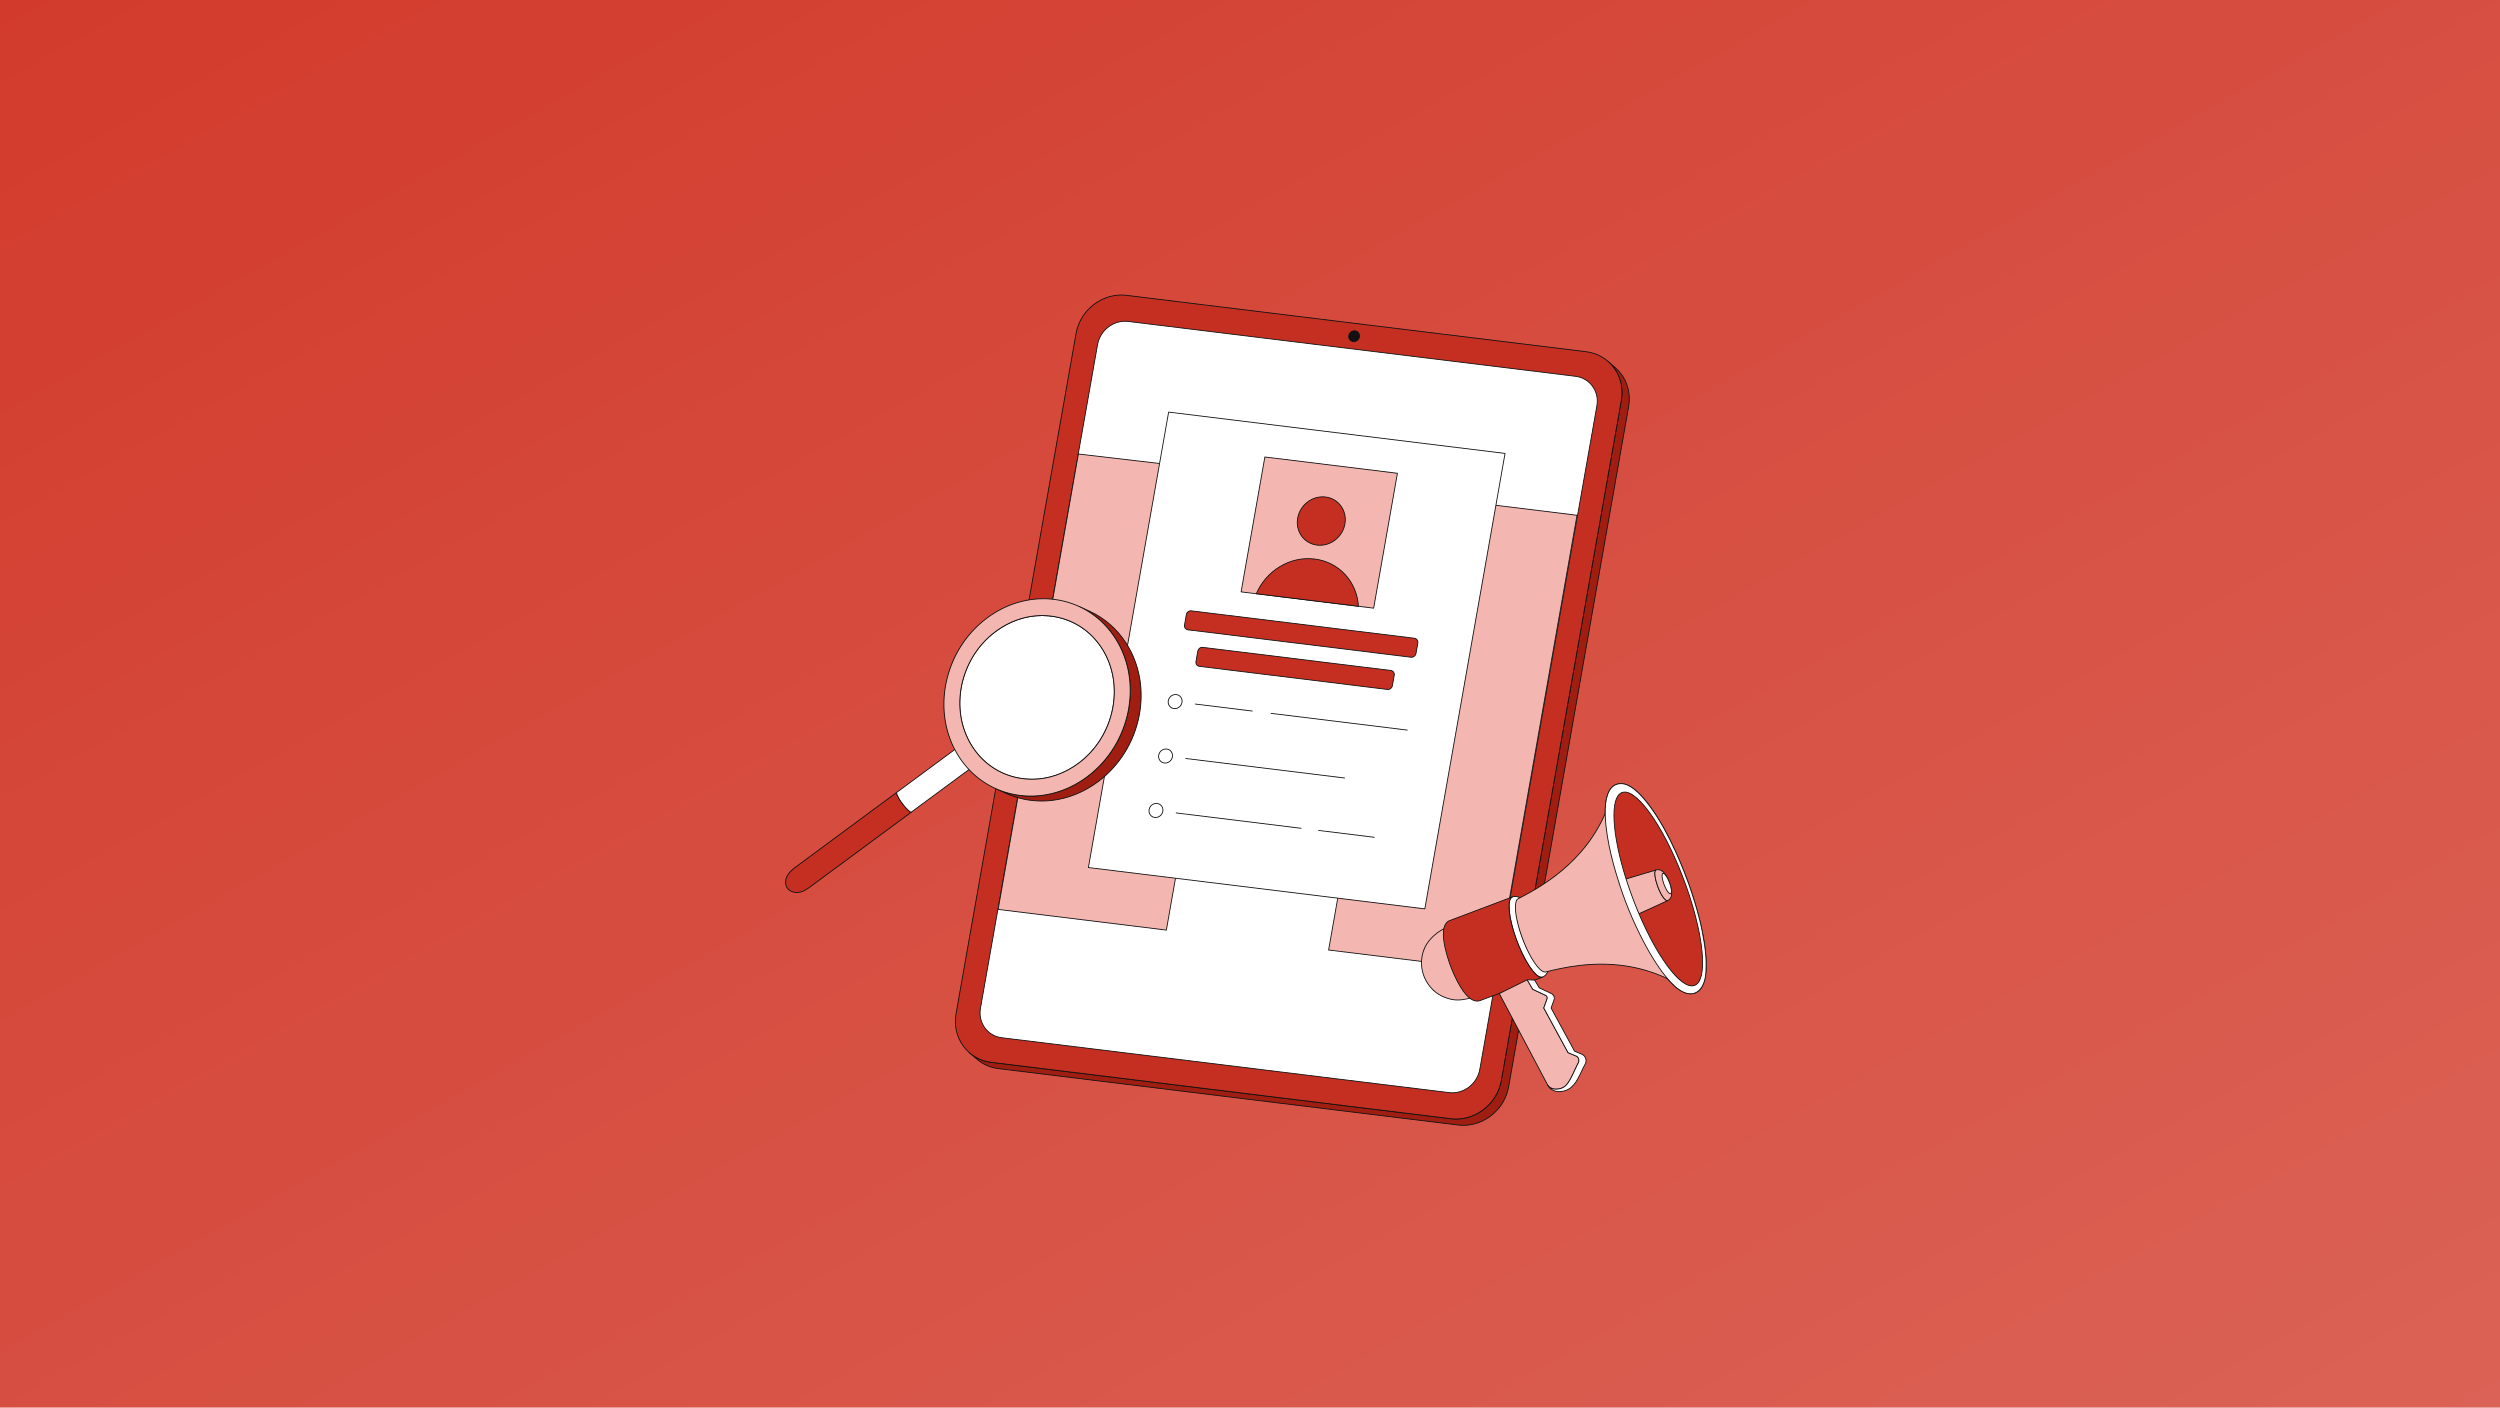 <svg width="1000" height="563" viewBox="0 0 1000 563" fill="none" xmlns="http://www.w3.org/2000/svg">
<rect width="1000" height="563" fill="#D23B2C"/>
<rect width="1000" height="563" fill="url(#paint0_linear_32_73)" fill-opacity="0.2"/>
<g clip-path="url(#clip0_32_73)">
<path d="M646.071 147.031L643.147 144.503C647.391 148.173 649.61 153.994 648.519 160.182L600.527 432.187C598.832 441.794 589.799 448.638 580.346 447.478L396.472 424.927C393.107 424.514 390.143 423.144 387.798 421.116L390.721 423.644C393.067 425.671 396.03 427.042 399.395 427.455L583.269 450.006C592.723 451.166 601.756 444.321 603.451 434.715L651.442 162.71C652.534 156.522 650.315 150.701 646.071 147.031Z" fill="#A01E11"/>
<path d="M585.354 450.306C584.655 450.306 583.953 450.264 583.248 450.178L399.374 427.627C396.088 427.224 393.057 425.892 390.608 423.774L387.685 421.247C387.65 421.216 387.629 421.174 387.626 421.128C387.623 421.083 387.638 421.038 387.668 421.004C387.698 420.969 387.74 420.948 387.786 420.944C387.831 420.941 387.876 420.956 387.911 420.985C390.307 423.057 393.275 424.361 396.493 424.756L580.367 447.307C589.713 448.451 598.681 441.657 600.357 432.157L648.348 160.152C649.395 154.218 647.409 148.417 643.034 144.634C643 144.604 642.979 144.562 642.976 144.516C642.973 144.471 642.988 144.426 643.018 144.391C643.048 144.357 643.09 144.336 643.136 144.332C643.181 144.329 643.226 144.343 643.261 144.373L646.184 146.901C650.652 150.763 652.681 156.685 651.613 162.74L603.621 434.745C602.04 443.706 594.086 450.306 585.354 450.306ZM390.423 423.156L390.835 423.513C393.231 425.585 396.199 426.889 399.416 427.284L583.29 449.835C592.638 450.981 601.604 444.185 603.28 434.685L651.272 162.68C652.319 156.746 650.332 150.945 645.958 147.162L645.574 146.83C648.397 150.53 649.551 155.327 648.689 160.212L600.698 432.217C599.116 441.179 591.162 447.778 582.43 447.779C581.726 447.779 581.023 447.736 580.325 447.65L396.451 425.099C394.302 424.835 392.262 424.174 390.423 423.156Z" fill="#111111"/>
<path d="M634.474 140.692C643.927 141.852 650.213 150.574 648.518 160.182L600.527 432.187C598.832 441.794 589.799 448.638 580.345 447.478L396.471 424.927C387.017 423.768 380.732 415.045 382.426 405.438L430.418 133.433C432.113 123.826 441.146 116.981 450.6 118.141L634.474 140.692Z" fill="#C42F21"/>
<path d="M582.43 447.778C581.732 447.778 581.029 447.736 580.324 447.65L396.45 425.099C391.91 424.542 387.934 422.242 385.254 418.624C382.478 414.876 381.413 410.183 382.256 405.408L430.247 133.403C431.955 123.724 441.094 116.799 450.621 117.969L634.495 140.521C639.035 141.077 643.011 143.377 645.691 146.995C648.467 150.743 649.531 155.437 648.689 160.212L600.697 432.217C599.116 441.178 591.162 447.778 582.43 447.778ZM448.514 118.186C439.945 118.186 432.141 124.665 430.588 133.463L382.597 405.468C381.771 410.148 382.813 414.748 385.532 418.418C388.155 421.96 392.047 424.21 396.492 424.755L580.366 447.307C581.057 447.391 581.747 447.433 582.431 447.433C591 447.433 598.804 440.954 600.356 432.156L648.348 160.152C649.174 155.471 648.132 150.871 645.413 147.201C642.79 143.659 638.898 141.409 634.452 140.864L450.578 118.313C449.893 118.229 449.204 118.186 448.514 118.186Z" fill="#111111"/>
<path d="M638.751 162.353C639.779 156.526 635.961 151.228 630.227 150.525L451.275 128.578C445.531 127.873 440.045 132.029 439.017 137.857L392.19 403.26C391.16 409.098 394.978 414.395 400.722 415.1L579.674 437.047C585.408 437.75 590.894 433.594 591.924 427.756L638.751 162.353Z" fill="white"/>
<path d="M580.937 437.297C580.511 437.297 580.083 437.272 579.653 437.219L400.701 415.271C397.924 414.931 395.491 413.524 393.852 411.311C392.155 409.02 391.505 406.15 392.02 403.23L438.846 137.827C439.889 131.918 445.474 127.691 451.296 128.406L630.248 150.353C633.021 150.694 635.45 152.099 637.089 154.311C638.785 156.602 639.436 159.468 638.922 162.383L592.095 427.786C591.128 433.263 586.27 437.297 580.937 437.297ZM450.006 128.673C444.834 128.673 440.124 132.581 439.187 137.887L392.361 403.29C391.862 406.116 392.491 408.891 394.13 411.105C395.712 413.242 398.061 414.599 400.743 414.928L579.695 436.875C585.332 437.565 590.742 433.463 591.754 427.726L638.581 162.323C639.078 159.503 638.45 156.73 636.81 154.517C635.229 152.381 632.883 151.025 630.206 150.696L451.254 128.749C450.84 128.699 450.424 128.673 450.006 128.673ZM542.026 132.328C540.853 132.184 539.729 133.035 539.521 134.217C539.311 135.409 540.092 136.494 541.265 136.637C542.428 136.78 543.551 135.929 543.762 134.737C543.97 133.556 543.189 132.47 542.026 132.328Z" fill="#111111"/>
<path d="M541.522 136.826C541.43 136.826 541.337 136.82 541.245 136.809C540.639 136.735 540.109 136.428 539.751 135.944C539.381 135.445 539.239 134.821 539.351 134.187C539.576 132.912 540.786 132 542.047 132.156C542.647 132.23 543.174 132.536 543.532 133.018C543.901 133.517 544.043 134.138 543.932 134.767C543.723 135.953 542.674 136.826 541.522 136.826ZM541.765 132.485C540.774 132.485 539.871 133.232 539.692 134.247C539.596 134.786 539.716 135.316 540.029 135.738C540.33 136.145 540.777 136.403 541.287 136.466C542.364 136.597 543.397 135.809 543.592 134.707C543.686 134.173 543.566 133.646 543.254 133.224C542.953 132.819 542.51 132.561 542.005 132.499C541.926 132.49 541.845 132.485 541.765 132.485Z" fill="#111111"/>
</g>
<g clip-path="url(#clip1_32_73)">
<path d="M630.81 206.106L598.362 202.121L563.607 197.407L531.442 380.007L598.721 388.272L630.81 206.106Z" fill="#F4B6B0"/>
<path d="M598.721 388.445C598.714 388.445 598.707 388.444 598.7 388.443L531.421 380.179C531.398 380.176 531.376 380.168 531.355 380.156C531.335 380.145 531.317 380.129 531.303 380.11C531.289 380.091 531.28 380.07 531.274 380.047C531.269 380.024 531.268 380 531.272 379.977L563.437 197.377C563.445 197.333 563.469 197.294 563.505 197.268C563.541 197.241 563.586 197.23 563.63 197.236L598.385 201.949L630.831 205.935C630.854 205.938 630.876 205.945 630.897 205.957C630.917 205.969 630.935 205.985 630.949 206.004C630.962 206.023 630.972 206.044 630.978 206.067C630.983 206.09 630.984 206.114 630.98 206.137L598.891 388.302C598.884 388.342 598.863 388.378 598.832 388.404C598.801 388.43 598.762 388.445 598.721 388.445ZM531.644 379.858L598.579 388.08L630.608 206.256L598.341 202.292L563.749 197.601L531.644 379.858Z" fill="#111111"/>
<path d="M431.346 181.604L399.258 363.769L466.546 372.035L498.703 189.481L431.346 181.604Z" fill="#F4B6B0"/>
<path d="M466.546 372.208C466.539 372.208 466.532 372.208 466.525 372.207L399.237 363.941C399.213 363.938 399.191 363.93 399.171 363.919C399.15 363.907 399.133 363.891 399.119 363.872C399.105 363.853 399.095 363.832 399.09 363.809C399.084 363.786 399.084 363.762 399.088 363.739L431.176 181.574C431.184 181.531 431.208 181.492 431.244 181.466C431.279 181.439 431.323 181.427 431.367 181.432L498.724 189.309C498.747 189.312 498.769 189.319 498.79 189.331C498.81 189.343 498.828 189.359 498.842 189.378C498.856 189.397 498.866 189.418 498.872 189.441C498.877 189.464 498.878 189.488 498.874 189.511L466.716 372.065C466.709 372.105 466.688 372.141 466.657 372.168C466.626 372.194 466.587 372.208 466.546 372.208ZM399.46 363.62L466.405 371.843L498.501 189.631L431.488 181.795L399.46 363.62Z" fill="#111111"/>
<path d="M467.449 164.842L435.358 347.018L569.926 363.548L602.016 181.372L467.449 164.842Z" fill="white"/>
<path d="M569.926 363.721C569.919 363.721 569.912 363.721 569.905 363.72L435.337 347.189C435.314 347.186 435.292 347.179 435.271 347.167C435.251 347.155 435.233 347.139 435.219 347.12C435.206 347.102 435.196 347.08 435.19 347.057C435.185 347.034 435.184 347.011 435.188 346.988L467.279 164.812C467.295 164.721 467.376 164.657 467.47 164.67L602.037 181.201C602.061 181.204 602.083 181.211 602.103 181.223C602.124 181.235 602.141 181.251 602.155 181.27C602.169 181.289 602.179 181.31 602.184 181.333C602.19 181.356 602.191 181.379 602.186 181.403L570.096 363.578C570.089 363.618 570.068 363.654 570.037 363.681C570.006 363.707 569.967 363.721 569.926 363.721ZM435.56 346.868L569.784 363.357L601.815 181.522L467.591 165.033L435.56 346.868Z" fill="#111111"/>
<path d="M558.969 189.307L505.947 182.793L496.442 236.752L549.464 243.265L558.969 189.307Z" fill="#F4B6B0"/>
<path d="M549.464 243.438C549.457 243.438 549.45 243.438 549.443 243.437L496.421 236.923C496.398 236.921 496.376 236.913 496.355 236.901C496.335 236.889 496.317 236.873 496.303 236.855C496.289 236.836 496.28 236.814 496.274 236.791C496.269 236.769 496.268 236.745 496.272 236.722L505.777 182.763C505.784 182.719 505.809 182.68 505.844 182.654C505.88 182.628 505.924 182.616 505.968 182.622L558.99 189.135C559.013 189.138 559.035 189.145 559.056 189.157C559.076 189.169 559.094 189.185 559.107 189.204C559.121 189.223 559.131 189.244 559.137 189.267C559.142 189.29 559.143 189.314 559.139 189.337L549.634 243.295C549.627 243.335 549.606 243.371 549.575 243.398C549.544 243.424 549.505 243.438 549.464 243.438ZM496.644 236.602L549.322 243.073L558.767 189.456L506.089 182.985L496.644 236.602Z" fill="#111111"/>
<path d="M530.212 198.798C524.986 198.156 520.002 201.948 519.066 207.257C518.131 212.566 521.597 217.396 526.823 218.038C532.039 218.679 537.033 214.888 537.968 209.579C538.904 204.27 535.428 199.439 530.212 198.798Z" fill="#C42F21"/>
<path d="M527.974 218.281C527.586 218.281 527.195 218.258 526.802 218.21C524.274 217.899 522.059 216.616 520.567 214.598C519.021 212.507 518.428 209.889 518.897 207.227C519.847 201.833 524.932 197.975 530.234 198.626C532.76 198.937 534.974 200.22 536.467 202.24C538.014 204.332 538.608 206.949 538.139 209.609C537.259 214.603 532.833 218.281 527.974 218.281ZM529.06 198.9C524.365 198.9 520.088 202.457 519.237 207.287C518.785 209.855 519.356 212.378 520.844 214.392C522.28 216.334 524.411 217.567 526.845 217.866C531.964 218.495 536.88 214.764 537.799 209.549C538.25 206.983 537.679 204.46 536.189 202.446C534.753 200.503 532.623 199.268 530.191 198.969C529.816 198.924 529.438 198.9 529.06 198.9Z" fill="#111111"/>
<path d="M525.841 223.612C515.929 222.394 506.388 228.364 502.539 237.501L543.366 242.516C542.821 232.839 535.752 224.829 525.841 223.612Z" fill="#C42F21"/>
<path d="M543.366 242.689C543.36 242.689 543.352 242.688 543.345 242.688L502.518 237.672C502.492 237.669 502.466 237.66 502.444 237.645C502.421 237.63 502.403 237.61 502.389 237.587C502.376 237.564 502.368 237.538 502.367 237.511C502.365 237.485 502.369 237.458 502.38 237.433C504.274 232.938 507.629 229.064 511.827 226.525C516.152 223.911 521.005 222.843 525.863 223.44C530.721 224.037 535.002 226.228 538.244 229.775C541.39 233.218 543.27 237.739 543.539 242.506C543.542 242.557 543.522 242.607 543.485 242.642C543.453 242.672 543.41 242.689 543.366 242.689ZM502.789 237.357L543.181 242.319C542.875 237.708 541.035 233.343 537.989 230.008C534.803 226.523 530.596 224.37 525.82 223.783C521.042 223.197 516.264 224.247 512.006 226.821C507.936 229.283 504.67 233.018 502.789 237.357Z" fill="#111111"/>
<path d="M470.548 277.839C469.036 277.653 467.585 278.745 467.313 280.294C467.041 281.833 468.052 283.237 469.564 283.423C471.076 283.609 472.528 282.507 472.799 280.968C473.072 279.419 472.06 278.024 470.548 277.839Z" fill="white"/>
<path d="M469.898 283.617C469.781 283.617 469.662 283.609 469.544 283.595C468.777 283.501 468.105 283.111 467.651 282.496C467.182 281.861 467.001 281.068 467.143 280.264C467.43 278.635 468.968 277.469 470.569 277.667C471.338 277.761 472.011 278.151 472.464 278.765C472.932 279.398 473.112 280.191 472.97 280.998C472.704 282.506 471.367 283.616 469.898 283.617ZM470.213 277.991C468.908 277.991 467.72 278.98 467.483 280.324C467.358 281.034 467.516 281.733 467.929 282.29C468.326 282.828 468.915 283.169 469.586 283.251C471.008 283.425 472.374 282.388 472.629 280.937C472.755 280.225 472.597 279.526 472.186 278.97C471.79 278.434 471.201 278.093 470.527 278.01C470.423 277.997 470.318 277.991 470.213 277.991Z" fill="#111111"/>
<path d="M466.712 299.616C465.2 299.43 463.748 300.532 463.477 302.071C463.206 303.61 464.216 305.014 465.728 305.2C467.24 305.386 468.692 304.284 468.963 302.745C469.234 301.206 468.224 299.801 466.712 299.616Z" fill="white"/>
<path d="M466.062 305.393C465.945 305.393 465.826 305.386 465.708 305.372C464.941 305.278 464.269 304.887 463.815 304.273C463.346 303.638 463.165 302.845 463.307 302.041C463.594 300.412 465.132 299.246 466.734 299.444C467.499 299.538 468.171 299.928 468.625 300.542C469.095 301.177 469.276 301.97 469.134 302.775C468.868 304.283 467.531 305.393 466.062 305.393ZM466.377 299.768C465.072 299.768 463.884 300.758 463.647 302.101C463.522 302.811 463.68 303.509 464.093 304.067C464.49 304.604 465.079 304.946 465.75 305.028C467.17 305.201 468.538 304.166 468.793 302.715C468.918 302.005 468.76 301.306 468.347 300.748C467.95 300.211 467.362 299.87 466.691 299.787C466.587 299.774 466.482 299.768 466.377 299.768Z" fill="#111111"/>
<path d="M462.877 321.392C461.364 321.207 459.912 322.309 459.641 323.848C459.368 325.397 460.381 326.791 461.893 326.977C463.405 327.163 464.855 326.07 465.128 324.522C465.399 322.983 464.388 321.578 462.877 321.392Z" fill="white"/>
<path d="M462.226 327.171C462.108 327.171 461.99 327.163 461.871 327.149C461.103 327.054 460.43 326.664 459.976 326.051C459.508 325.418 459.328 324.625 459.47 323.818C459.757 322.189 461.295 321.022 462.897 321.221C463.662 321.315 464.334 321.705 464.788 322.319C465.258 322.955 465.439 323.748 465.297 324.552C465.032 326.06 463.694 327.17 462.226 327.171ZM462.541 321.545C461.236 321.545 460.047 322.535 459.811 323.878C459.685 324.59 459.843 325.289 460.254 325.845C460.65 326.382 461.24 326.723 461.913 326.805C463.333 326.979 464.701 325.943 464.957 324.492C465.082 323.782 464.923 323.083 464.511 322.525C464.113 321.988 463.525 321.647 462.855 321.564C462.751 321.552 462.646 321.545 462.541 321.545Z" fill="#111111"/>
<path d="M478.155 281.625L500.892 284.418L478.155 281.625Z" fill="white"/>
<path d="M500.892 284.591C500.885 284.592 500.878 284.591 500.871 284.59L478.134 281.797C478.112 281.794 478.09 281.787 478.07 281.776C478.05 281.765 478.033 281.75 478.019 281.732C478.005 281.714 477.995 281.694 477.989 281.672C477.983 281.65 477.981 281.627 477.984 281.604C477.986 281.582 477.993 281.56 478.004 281.54C478.015 281.52 478.03 281.502 478.048 281.488C478.066 281.474 478.087 281.464 478.109 281.458C478.131 281.452 478.154 281.451 478.176 281.454L500.913 284.247C500.935 284.25 500.957 284.257 500.977 284.268C500.997 284.279 501.014 284.294 501.028 284.312C501.042 284.33 501.052 284.35 501.058 284.372C501.064 284.394 501.066 284.417 501.063 284.44C501.058 284.481 501.038 284.52 501.006 284.548C500.975 284.576 500.934 284.591 500.892 284.591Z" fill="#111111"/>
<path d="M508.431 285.344L562.895 292.035L508.431 285.344Z" fill="white"/>
<path d="M562.895 292.208C562.888 292.208 562.881 292.208 562.874 292.207L508.409 285.516C508.387 285.514 508.365 285.506 508.345 285.495C508.326 285.484 508.308 285.469 508.294 285.451C508.28 285.433 508.27 285.413 508.264 285.391C508.258 285.369 508.256 285.346 508.259 285.324C508.262 285.301 508.269 285.279 508.28 285.259C508.291 285.239 508.306 285.222 508.324 285.208C508.342 285.194 508.362 285.183 508.384 285.177C508.406 285.171 508.429 285.17 508.452 285.173L562.916 291.864C562.96 291.868 563.001 291.889 563.03 291.923C563.059 291.957 563.074 292.001 563.071 292.046C563.069 292.09 563.049 292.132 563.016 292.163C562.983 292.193 562.94 292.209 562.895 292.208Z" fill="#111111"/>
<path d="M474.319 303.403L537.844 311.207L474.319 303.403Z" fill="white"/>
<path d="M537.844 311.38C537.836 311.38 537.829 311.379 537.822 311.378L474.298 303.575C474.276 303.572 474.254 303.565 474.234 303.554C474.214 303.542 474.197 303.528 474.183 303.51C474.169 303.492 474.159 303.471 474.153 303.449C474.147 303.427 474.145 303.405 474.148 303.382C474.159 303.287 474.242 303.217 474.34 303.232L537.865 311.035C537.909 311.04 537.949 311.062 537.978 311.095C538.006 311.129 538.021 311.173 538.018 311.217C538.015 311.262 537.996 311.303 537.963 311.333C537.931 311.364 537.888 311.38 537.844 311.38Z" fill="#111111"/>
<path d="M470.483 325.18L520.411 331.313L470.483 325.18Z" fill="white"/>
<path d="M520.412 331.486C520.404 331.486 520.397 331.486 520.39 331.485L470.462 325.352C470.44 325.349 470.418 325.342 470.398 325.331C470.378 325.319 470.361 325.304 470.347 325.287C470.333 325.269 470.323 325.248 470.317 325.226C470.311 325.204 470.309 325.182 470.312 325.159C470.314 325.136 470.321 325.114 470.332 325.094C470.343 325.074 470.358 325.057 470.376 325.043C470.394 325.029 470.415 325.018 470.437 325.013C470.459 325.007 470.482 325.005 470.504 325.009L520.432 331.142C520.477 331.147 520.517 331.168 520.546 331.202C520.574 331.236 520.589 331.28 520.586 331.324C520.583 331.368 520.564 331.41 520.531 331.44C520.499 331.47 520.456 331.487 520.412 331.486Z" fill="#111111"/>
<path d="M527.44 332.177L549.736 334.916L527.44 332.177Z" fill="white"/>
<path d="M549.737 335.089C549.73 335.089 549.722 335.088 549.715 335.087L527.419 332.348C527.397 332.346 527.375 332.338 527.355 332.327C527.335 332.316 527.318 332.301 527.304 332.283C527.29 332.265 527.28 332.245 527.274 332.223C527.268 332.201 527.266 332.178 527.269 332.156C527.28 332.061 527.363 331.99 527.461 332.005L549.758 334.744C549.802 334.749 549.842 334.771 549.871 334.804C549.899 334.838 549.914 334.882 549.911 334.926C549.908 334.971 549.889 335.012 549.856 335.042C549.824 335.073 549.781 335.089 549.737 335.089Z" fill="#111111"/>
<path d="M565.744 255.295L476.52 244.334C475.596 244.221 474.707 244.894 474.542 245.835L473.805 250.016C473.639 250.957 474.258 251.816 475.182 251.93L564.406 262.89C565.34 263.005 566.229 262.331 566.395 261.39L567.131 257.209C567.297 256.269 566.678 255.41 565.744 255.295Z" fill="#C42F21"/>
<path d="M564.613 263.076C564.537 263.076 564.462 263.072 564.386 263.062L475.162 252.102C474.675 252.042 474.248 251.794 473.958 251.403C473.66 251 473.545 250.497 473.635 249.987L474.372 245.805C474.554 244.775 475.525 244.038 476.542 244.163L565.766 255.123C566.258 255.184 566.689 255.433 566.979 255.826C567.277 256.228 567.392 256.73 567.302 257.24L566.565 261.421C566.397 262.374 565.547 263.076 564.613 263.076ZM476.315 244.495C475.549 244.495 474.851 245.076 474.712 245.865L473.975 250.047C473.902 250.462 473.995 250.871 474.236 251.197C474.468 251.511 474.812 251.71 475.204 251.758L564.428 262.719C565.268 262.821 566.075 262.213 566.225 261.361L566.961 257.179C567.035 256.765 566.942 256.357 566.701 256.032C566.468 255.716 566.121 255.515 565.723 255.466L476.5 244.506C476.438 244.498 476.377 244.495 476.315 244.495Z" fill="#111111"/>
<path d="M556.321 268.186L481.099 258.945C480.175 258.832 479.287 259.506 479.121 260.446L478.384 264.628C478.219 265.568 478.837 266.428 479.761 266.541L554.983 275.782C555.917 275.897 556.796 275.221 556.961 274.28L557.698 270.099C557.863 269.158 557.255 268.3 556.321 268.186Z" fill="#C42F21"/>
<path d="M555.187 275.967C555.113 275.967 555.038 275.963 554.962 275.954L479.74 266.713C479.253 266.653 478.826 266.405 478.538 266.015C478.239 265.611 478.124 265.108 478.214 264.598L478.951 260.416C479.133 259.386 480.105 258.648 481.12 258.774L556.343 268.014C556.832 268.074 557.26 268.322 557.547 268.711C557.845 269.113 557.959 269.617 557.868 270.129L557.132 274.31C556.964 275.265 556.117 275.967 555.187 275.967ZM480.894 259.106C480.128 259.106 479.43 259.687 479.291 260.477L478.555 264.658C478.481 265.074 478.574 265.483 478.816 265.809C479.047 266.123 479.391 266.322 479.782 266.37L555.005 275.61C555.84 275.713 556.642 275.103 556.792 274.25L557.528 270.069C557.602 269.651 557.51 269.242 557.27 268.916C557.039 268.604 556.695 268.406 556.301 268.358L481.078 259.117C481.017 259.109 480.956 259.106 480.894 259.106Z" fill="#111111"/>
</g>
<g clip-path="url(#clip2_32_73)">
<path d="M619.538 383.385C619.086 379.476 618.066 376.293 617.145 373.617C617.128 373.571 617.099 373.567 617.043 373.574C619.793 381.283 620.231 387.738 618.021 387.99C615.811 388.243 611.79 382.197 609.04 374.488C606.29 366.779 605.852 360.324 608.062 360.072C610.272 359.819 614.293 365.864 617.043 373.574C617.099 373.567 617.128 373.571 617.133 373.583C615.931 370.324 614.354 366.487 611.77 362.735C610.191 360.507 608.721 359.233 607.651 359.355C605.32 359.621 605.782 366.431 608.683 374.565C611.584 382.699 615.827 389.076 618.158 388.81C619.43 388.665 619.87 386.574 619.538 383.385Z" fill="white"/>
<path d="M618.019 388.991C615.553 388.991 611.428 382.776 608.52 374.623C606.138 367.945 605.34 361.893 606.578 359.905C606.846 359.475 607.2 359.232 607.632 359.183C609.029 359.02 610.732 360.972 611.911 362.635C614.507 366.404 616.089 370.252 617.294 373.521L617.296 373.525C617.297 373.53 617.299 373.535 617.3 373.54C617.303 373.546 617.305 373.553 617.308 373.559C618.232 376.245 619.256 379.438 619.71 383.365L619.71 383.367C620.071 386.834 619.527 388.828 618.178 388.982C618.125 388.988 618.072 388.991 618.019 388.991ZM607.798 359.52C607.755 359.52 607.713 359.522 607.671 359.527C607.345 359.564 607.084 359.747 606.872 360.087C605.685 361.992 606.497 367.922 608.846 374.507C611.669 382.42 615.929 388.886 618.139 388.638C618.782 388.565 619.205 387.862 619.38 386.659C619.295 386.98 619.184 387.253 619.046 387.474C618.791 387.883 618.453 388.115 618.041 388.162C617.991 388.168 617.941 388.17 617.89 388.17C615.549 388.171 611.635 382.278 608.877 374.546C606.619 368.214 605.862 362.474 607.037 360.588C607.293 360.179 607.631 359.947 608.043 359.9C608.481 359.849 608.982 360.023 609.523 360.391C608.866 359.818 608.281 359.52 607.798 359.52ZM608.203 360.237C608.162 360.237 608.122 360.239 608.082 360.243C607.776 360.278 607.53 360.451 607.331 360.771C606.208 362.574 606.977 368.191 609.203 374.43C611.877 381.927 615.904 388.06 618.001 387.818C618.308 387.783 618.553 387.611 618.752 387.291C619.876 385.488 619.106 379.871 616.88 373.632C614.257 366.278 610.329 360.237 608.203 360.237Z" fill="#111111"/>
<path d="M617.132 373.583C619.499 380.447 621.403 389.012 617.03 390.833C616.931 390.871 616.829 390.896 616.724 390.908C614.175 391.199 609.537 384.226 606.365 375.334C603.323 366.805 602.734 359.608 604.94 358.777C611.016 356.706 616.524 371.849 617.132 373.583C617.128 373.571 617.099 373.567 617.043 373.574C614.293 365.864 610.272 359.819 608.062 360.072C605.852 360.324 606.289 366.779 609.039 374.488C611.789 382.198 615.81 388.243 618.02 387.99C620.23 387.738 619.792 381.283 617.043 373.574C617.099 373.567 617.128 373.571 617.132 373.583Z" fill="white"/>
<path d="M616.57 391.089C613.882 391.089 609.379 384.299 606.202 375.392C603.105 366.71 602.537 359.497 604.879 358.615C611.117 356.488 616.68 371.771 617.295 373.525L617.295 373.525V373.525C617.295 373.526 617.296 373.526 617.296 373.527C619.687 380.461 621.593 389.12 617.097 390.993C616.929 391.058 616.75 391.09 616.57 391.089ZM606.076 358.76C605.719 358.76 605.358 358.817 604.996 358.941C602.91 359.726 603.595 367.055 606.528 375.276C609.616 383.933 614.269 391.011 616.704 390.736C616.795 390.725 616.884 390.704 616.969 390.671C618.137 390.185 619.197 389.006 619.437 386.416C619.346 386.844 619.216 387.199 619.045 387.474C618.79 387.883 618.452 388.115 618.04 388.162C617.99 388.167 617.94 388.17 617.889 388.17C615.548 388.17 611.634 382.277 608.877 374.546C606.618 368.214 605.861 362.474 607.037 360.588C607.292 360.178 607.63 359.947 608.042 359.9C608.48 359.848 608.981 360.023 609.522 360.391C608.447 359.411 607.279 358.76 606.076 358.76ZM608.202 360.237C608.161 360.237 608.121 360.239 608.081 360.243C607.775 360.278 607.53 360.451 607.33 360.771C606.207 362.574 606.977 368.191 609.202 374.43C611.876 381.927 615.903 388.06 618.001 387.818C618.307 387.783 618.552 387.611 618.752 387.291C619.875 385.488 619.105 379.871 616.88 373.632C614.256 366.278 610.329 360.237 608.202 360.237Z" fill="#111111"/>
<path d="M579.085 370.834C575.308 372.317 571.644 375.355 569.944 378.976C567.999 383.118 567.574 389.936 572.777 395.519C574.113 396.953 576.54 398.849 580.514 399.737C584.183 400.558 588.112 399.222 589.455 398.778C585.673 395.328 579.042 380.255 579.085 370.834Z" fill="#F4B6B0"/>
<path d="M583.024 400.173C582.185 400.173 581.325 400.096 580.476 399.906C576.458 399.008 574.003 397.089 572.65 395.637C567.389 389.991 567.82 383.093 569.788 378.903C571.423 375.42 574.961 372.267 579.022 370.673C579.048 370.663 579.077 370.659 579.105 370.662C579.133 370.665 579.16 370.675 579.183 370.691C579.206 370.707 579.225 370.729 579.239 370.754C579.252 370.779 579.258 370.807 579.258 370.835C579.216 380.107 585.753 395.166 589.571 398.65C589.594 398.67 589.61 398.696 589.619 398.725C589.629 398.754 589.63 398.784 589.624 398.814C589.618 398.843 589.604 398.871 589.584 398.893C589.563 398.915 589.538 398.932 589.509 398.942L589.442 398.964C588.327 399.334 585.795 400.173 583.024 400.173ZM578.912 371.09C575.03 372.68 571.668 375.712 570.101 379.05C568.179 383.143 567.759 389.881 572.903 395.401C574.222 396.817 576.62 398.69 580.551 399.569C583.956 400.33 587.566 399.218 589.127 398.704C585.278 394.874 578.988 380.288 578.912 371.09Z" fill="#111111"/>
<path d="M675.498 353.572C668.402 334.331 661.887 324.486 657.672 319.615C656.54 318.307 653.096 314.329 649.66 313.609C645.88 312.817 644.126 315.476 643.547 316.656C640.976 321.896 642.406 331.698 643.141 335.669C643.84 339.452 645.969 350.964 652.884 367.144C655.858 374.104 660.702 383.955 666.886 391.368C669.754 394.806 674.007 398.613 677.979 397.225L678.002 397.217C679.255 396.687 683.069 395.075 682.398 383.371C681.725 371.642 677.201 358.513 675.498 353.572Z" fill="#C42F21"/>
<path d="M676.243 397.69C672.737 397.69 669.231 394.45 666.753 391.479C660.555 384.05 655.703 374.182 652.725 367.212C645.802 351.014 643.671 339.488 642.97 335.701C642.233 331.713 640.797 321.866 643.391 316.58C643.988 315.364 645.798 312.623 649.695 313.439C653.188 314.171 656.66 318.183 657.801 319.501C662.027 324.383 668.555 334.247 675.66 353.512L675.661 353.516C677.366 358.464 681.896 371.608 682.57 383.362C683.248 395.187 679.35 396.835 678.069 397.376L678.042 397.386C677.464 397.588 676.856 397.691 676.243 397.69ZM648.332 313.638C645.553 313.638 644.192 315.732 643.702 316.732C641.153 321.926 642.579 331.684 643.31 335.638C644.009 339.416 646.135 350.914 653.043 367.076C656.013 374.025 660.848 383.861 667.018 391.257C669.852 394.654 674.043 398.419 677.922 397.062C679.16 396.54 682.889 394.963 682.225 383.382C681.554 371.677 677.036 358.568 675.335 353.631C668.248 334.415 661.746 324.588 657.541 319.728C656.417 318.431 653.002 314.485 649.624 313.778C649.163 313.681 648.733 313.638 648.332 313.638Z" fill="#111111"/>
<path d="M667.102 360.218L615.386 383.965C615.314 383.998 615.237 384.019 615.155 384.029C613.586 384.208 610.732 379.917 608.78 374.445C606.885 369.133 606.537 364.661 607.953 364.239L662.489 347.977C661.611 348.239 661.827 351.015 663.003 354.311C664.214 357.707 665.985 360.369 666.959 360.258C667.01 360.252 667.058 360.239 667.102 360.218Z" fill="#F4B6B0"/>
<path d="M615.058 384.207C613.19 384.207 610.341 379.335 608.618 374.503C607.048 370.103 606.496 366.156 607.244 364.68C607.406 364.36 607.629 364.155 607.903 364.073L662.44 347.812C662.462 347.805 662.485 347.802 662.508 347.804C662.531 347.806 662.553 347.813 662.574 347.823C662.594 347.834 662.612 347.849 662.627 347.866C662.641 347.884 662.652 347.905 662.659 347.927C662.666 347.949 662.668 347.972 662.665 347.995C662.663 348.018 662.656 348.04 662.645 348.06C662.633 348.08 662.618 348.098 662.6 348.112C662.582 348.126 662.561 348.137 662.539 348.143C662.445 348.171 662.365 348.25 662.3 348.378C661.875 349.216 662.231 351.632 663.166 354.252C664.431 357.8 666.165 360.168 666.939 360.086C666.972 360.082 667.002 360.074 667.03 360.061C667.072 360.042 667.119 360.04 667.162 360.056C667.205 360.072 667.24 360.104 667.259 360.146C667.279 360.188 667.28 360.235 667.264 360.278C667.248 360.321 667.216 360.356 667.174 360.375L615.458 384.122C615.368 384.163 615.273 384.19 615.175 384.2C615.136 384.205 615.097 384.207 615.058 384.207ZM661.946 348.32L608.002 364.404C607.822 364.458 607.67 364.604 607.552 364.837C606.856 366.211 607.427 370.138 608.943 374.387C611.029 380.236 613.829 384.014 615.135 383.857C615.197 383.85 615.257 383.833 615.313 383.808L666.479 360.314C665.504 359.82 664.063 357.797 662.84 354.369C661.893 351.714 661.543 349.317 661.946 348.32Z" fill="#111111"/>
<path d="M667.872 353.288C665.62 347.183 663.265 347.781 662.491 347.977C661.611 348.237 661.827 351.013 663.003 354.311C664.215 357.706 665.986 360.369 666.959 360.258C667.011 360.252 667.059 360.239 667.104 360.218C668.923 359.336 669.175 357.069 667.872 353.288Z" fill="#F4B6B0"/>
<path d="M666.911 360.434C665.973 360.434 664.26 358.349 662.84 354.369C661.86 351.621 661.519 349.15 661.992 348.22C662.101 348.005 662.253 347.867 662.442 347.811C663.259 347.603 665.728 346.977 668.033 353.229L668.035 353.232C669.371 357.111 669.091 359.447 667.179 360.374C667.095 360.413 667.004 360.433 666.911 360.434ZM663.257 348.039C662.949 348.039 662.702 348.102 662.533 348.145C662.446 348.171 662.365 348.249 662.3 348.377C661.874 349.214 662.23 351.63 663.166 354.253C664.431 357.8 666.164 360.168 666.939 360.086C666.971 360.083 667.002 360.074 667.03 360.061C668.754 359.226 668.977 357.029 667.708 353.347C666.013 348.753 664.293 348.039 663.257 348.039Z" fill="#111111"/>
<path d="M668.237 357.491C668.829 357.268 668.623 355.266 667.777 353.018C666.931 350.771 665.765 349.13 665.172 349.353C664.58 349.576 664.786 351.578 665.632 353.826C666.478 356.073 667.644 357.715 668.237 357.491Z" fill="white"/>
<path d="M668.12 357.684C667.274 357.684 666.079 355.613 665.366 353.614C664.682 351.698 664.47 350.013 664.838 349.422C664.957 349.231 665.113 349.176 665.223 349.164C666.076 349.065 667.306 351.187 668.034 353.231C668.718 355.147 668.93 356.832 668.562 357.423C668.443 357.614 668.287 357.669 668.177 357.681C668.158 357.683 668.139 357.684 668.12 357.684ZM665.284 349.506C665.276 349.506 665.269 349.506 665.262 349.507C665.23 349.511 665.181 349.525 665.132 349.605C664.869 350.025 664.978 351.498 665.691 353.498C666.566 355.95 667.698 357.385 668.138 357.337C668.17 357.334 668.218 357.32 668.268 357.24C668.53 356.819 668.422 355.347 667.709 353.347C666.849 350.935 665.732 349.506 665.284 349.506Z" fill="#111111"/>
<path d="M649.64 357.36C643.862 341.16 641.79 326.971 643.835 320.846C643.512 321.814 643.512 321.814 643.835 320.846C635.761 344.816 615.066 355.459 607.275 359.466C606.915 359.646 606.643 360.027 606.459 360.578C605.676 362.925 606.469 368.359 608.683 374.565C611.139 381.45 614.556 387.077 616.961 388.481C617.397 388.735 617.8 388.851 618.158 388.81C618.214 388.803 618.268 388.793 618.321 388.78C621.686 387.909 626.276 386.826 631.954 386.166C653.173 383.7 666.305 390.955 671.25 393.688C664.971 390.022 656.051 375.333 649.64 357.36Z" fill="#F4B6B0"/>
<path d="M671.25 393.861C671.22 393.861 671.192 393.854 671.166 393.839C666.236 391.115 653.14 383.879 631.974 386.338C626.306 386.997 621.723 388.078 618.363 388.947C618.303 388.963 618.241 388.975 618.178 388.982C617.789 389.027 617.35 388.908 616.874 388.63C614.377 387.173 610.942 381.413 608.52 374.623C606.345 368.525 605.471 362.99 606.295 360.524C606.497 359.918 606.801 359.51 607.197 359.311C614.969 355.314 635.619 344.694 643.671 320.791C643.681 320.76 643.699 320.734 643.723 320.713L643.724 320.713L643.725 320.712H643.725L643.725 320.712L643.726 320.711L643.727 320.711L643.727 320.71L643.728 320.71L643.728 320.71L643.728 320.709L643.729 320.709L643.729 320.709L643.729 320.709C643.73 320.708 643.73 320.708 643.73 320.708C643.73 320.708 643.73 320.708 643.731 320.708C643.731 320.707 643.731 320.707 643.731 320.707C643.732 320.707 643.732 320.706 643.732 320.706L643.733 320.706L643.734 320.705C643.734 320.705 643.734 320.706 643.734 320.705L643.735 320.705L643.735 320.704L643.736 320.704L643.736 320.704C643.736 320.704 643.736 320.703 643.736 320.703L643.737 320.703C643.737 320.703 643.738 320.703 643.738 320.702L643.739 320.702C643.739 320.702 643.739 320.702 643.739 320.701L643.74 320.701L643.741 320.701L643.741 320.7L643.742 320.7L643.743 320.699L643.743 320.699C643.743 320.699 643.743 320.699 643.744 320.698C643.763 320.687 643.785 320.679 643.807 320.675C643.807 320.674 643.807 320.675 643.808 320.675L643.809 320.674C643.809 320.674 643.809 320.674 643.809 320.674L643.81 320.674C643.81 320.674 643.811 320.674 643.812 320.674C643.852 320.668 643.894 320.677 643.928 320.699C643.963 320.721 643.988 320.755 644 320.794L644.001 320.795L644.001 320.796H644.001L644.001 320.797L644.002 320.798C644.002 320.798 644.002 320.799 644.002 320.799L644.002 320.8C644.002 320.801 644.002 320.801 644.002 320.801C644.002 320.802 644.002 320.802 644.003 320.802L644.003 320.803L644.003 320.804L644.003 320.805C644.004 320.805 644.004 320.806 644.004 320.806L644.004 320.807L644.004 320.808L644.004 320.809L644.005 320.81L644.005 320.811L644.005 320.812C644.005 320.812 644.005 320.813 644.005 320.813C644.005 320.813 644.005 320.814 644.005 320.814L644.006 320.815L644.006 320.816L644.006 320.817L644.006 320.818L644.007 320.825L644.008 320.839L644.008 320.84V320.853L644.008 320.853C644.008 320.869 644.005 320.886 643.999 320.901L643.997 320.908C642.99 323.932 642.982 328.908 643.975 335.299C644.994 341.862 647.01 349.471 649.803 357.302C656.081 374.901 664.936 389.802 671.337 393.539C671.37 393.558 671.396 393.588 671.41 393.623C671.425 393.658 671.427 393.697 671.417 393.734C671.407 393.77 671.385 393.803 671.355 393.826C671.325 393.849 671.288 393.861 671.25 393.861ZM640.478 385.49C654.407 385.49 663.96 389.652 669.098 392.329C662.893 386.957 655.132 373.271 649.477 357.418C644.49 343.438 642.128 330.614 643.096 323.395C634.455 345.682 614.886 355.746 607.354 359.62C607.04 359.776 606.795 360.117 606.623 360.633C605.834 362.994 606.728 368.57 608.845 374.507C611.243 381.227 614.615 386.912 617.048 388.331C617.458 388.57 617.825 388.674 618.138 388.638C618.185 388.633 618.232 388.624 618.277 388.612C621.647 387.741 626.245 386.656 631.934 385.994C634.944 385.645 637.793 385.49 640.478 385.49Z" fill="#111111"/>
<path d="M617.022 390.837C616.926 390.872 616.826 390.896 616.724 390.908C614.175 391.199 609.537 384.226 606.366 375.334C603.323 366.805 602.734 359.608 604.941 358.777C604.941 358.777 580.075 368.115 579.736 368.281C579.32 368.48 578.627 368.877 578.083 369.876C575.857 373.958 579.126 384.395 581.71 390.015C585.259 397.736 588.676 401.19 591.871 400.291C592.473 400.141 617.022 390.837 617.022 390.837Z" fill="#C42F21"/>
<path d="M590.874 400.604C587.896 400.604 584.765 397.076 581.552 390.087C578.955 384.437 575.675 373.931 577.931 369.793C578.486 368.774 579.184 368.353 579.661 368.125C580.002 367.958 603.861 358.998 604.88 358.615L604.88 358.615C604.901 358.607 604.924 358.603 604.946 358.604C604.969 358.605 604.992 358.61 605.012 358.619C605.033 358.629 605.052 358.642 605.067 358.659C605.083 358.675 605.095 358.695 605.103 358.716C605.111 358.737 605.114 358.76 605.114 358.783C605.113 358.805 605.108 358.828 605.098 358.848C605.089 358.869 605.076 358.888 605.059 358.903C605.042 358.919 605.023 358.931 605.002 358.939C602.911 359.726 603.596 367.055 606.528 375.276C609.616 383.933 614.27 391.011 616.705 390.736C616.792 390.726 616.878 390.705 616.961 390.675C617.004 390.658 617.051 390.66 617.093 390.679C617.135 390.698 617.167 390.732 617.184 390.775C617.2 390.818 617.198 390.866 617.179 390.908C617.16 390.95 617.126 390.982 617.083 390.998C616.08 391.378 592.518 400.308 591.913 400.459C591.569 400.556 591.222 400.604 590.874 400.604ZM604.11 359.274C595.357 362.561 580.139 368.285 579.811 368.437C579.377 368.645 578.742 369.028 578.235 369.958C577.269 371.73 577.278 374.971 578.262 379.331C579.029 382.735 580.377 386.702 581.867 389.943C585.373 397.571 588.721 400.998 591.824 400.125C592.281 400.011 607.383 394.304 616.062 391.015C613.341 390.257 609.187 383.759 606.203 375.392C603.51 367.844 602.729 361.406 604.11 359.274Z" fill="#111111"/>
<path d="M680.862 372.394C679.391 364.867 676.663 356.952 675.498 353.572C673.705 348.711 668.25 333.918 660.265 322.937C654.792 315.408 650.307 312.409 646.556 313.766C643.449 314.89 641.864 319.259 642.093 326.067C642.465 337.135 646.28 349.004 647.909 354.072C653.509 371.494 664.787 392.778 673.241 396.783C678.168 399.118 682.009 395.743 682.374 388.758C682.604 384.343 682.431 380.427 680.862 372.394ZM677.13 394.333C670.996 395.034 659.837 378.256 652.204 356.859C644.572 335.462 643.357 317.548 649.49 316.847C655.624 316.147 666.784 332.924 674.416 354.321C682.049 375.718 683.264 393.632 677.13 394.333Z" fill="white"/>
<path d="M676.217 397.693C675.252 397.693 674.227 397.442 673.167 396.94C664.671 392.915 653.356 371.582 647.744 354.125C646.113 349.05 642.292 337.165 641.92 326.073C641.689 319.184 643.314 314.755 646.497 313.604C650.33 312.216 654.88 315.236 660.405 322.835C668.404 333.836 673.865 348.646 675.66 353.512C676.827 356.899 679.558 364.822 681.031 372.361C682.605 380.412 682.778 384.338 682.546 388.767C682.338 392.758 681.019 395.675 678.833 396.98C678.036 397.455 677.155 397.693 676.217 397.693ZM648.36 313.623C647.76 313.623 647.178 313.725 646.614 313.929C643.584 315.025 642.04 319.334 642.266 326.062C642.637 337.105 646.446 348.957 648.073 354.019C653.663 371.407 664.903 392.642 673.315 396.627C675.297 397.566 677.143 397.585 678.655 396.682C680.709 395.457 682.001 392.565 682.201 388.749C682.43 384.347 682.258 380.443 680.692 372.427C679.223 364.912 676.498 357.005 675.334 353.628C673.545 348.776 668.096 334.001 660.125 323.038C655.537 316.727 651.666 313.623 648.36 313.623ZM676.755 394.527C673.75 394.527 669.629 390.809 665.085 383.978C660.37 376.889 655.737 367.278 652.041 356.917C645.802 339.425 643.69 323.604 646.906 318.442C647.562 317.389 648.425 316.795 649.471 316.676C652.503 316.327 656.789 320.067 661.535 327.202C666.251 334.291 670.883 343.902 674.579 354.263C680.819 371.755 682.93 387.576 679.714 392.738C679.058 393.791 678.195 394.385 677.15 394.504C677.021 394.519 676.889 394.527 676.755 394.527ZM649.859 317C649.74 317 649.624 317.006 649.51 317.019C648.575 317.126 647.797 317.666 647.2 318.625C644.036 323.703 646.161 339.402 652.367 356.801C656.054 367.136 660.673 376.72 665.373 383.787C669.792 390.429 673.912 394.18 676.762 394.181C676.88 394.181 676.996 394.174 677.111 394.161C678.046 394.054 678.823 393.514 679.42 392.555C682.584 387.477 680.46 371.778 674.254 354.379C670.567 344.044 665.948 334.46 661.247 327.393C656.829 320.751 652.709 317 649.859 317Z" fill="#111111"/>
<path d="M599.713 397.428L610.867 391.915L613.115 395.727L618.27 398.15C618.783 398.392 619.029 398.997 618.83 399.543L617.511 403.197L627.229 421.062L630.085 422.265C631.337 422.577 631.953 424.025 631.321 425.177C629.482 428.53 628.178 432.697 626.035 434.47C625.747 434.708 625.425 434.914 625.08 435.084C623.059 436.083 620.255 435.887 619.129 434.13L599.713 397.428Z" fill="#F4B6B0"/>
<path d="M622.457 435.861C621.061 435.861 619.715 435.366 618.983 434.223L599.56 397.509C599.549 397.488 599.543 397.466 599.541 397.443C599.539 397.42 599.541 397.397 599.548 397.375C599.556 397.353 599.567 397.332 599.582 397.315C599.597 397.297 599.616 397.283 599.636 397.273L610.791 391.76C610.83 391.741 610.875 391.737 610.917 391.749C610.959 391.762 610.994 391.79 611.016 391.827L613.237 395.593L618.343 397.994C618.934 398.273 619.219 398.979 618.993 399.603L617.699 403.182L627.352 420.926L630.14 422.1C630.775 422.263 631.292 422.705 631.559 423.317C631.695 423.625 631.759 423.961 631.743 424.299C631.728 424.636 631.636 424.965 631.472 425.26C630.888 426.324 630.354 427.482 629.837 428.602C628.704 431.054 627.635 433.371 626.145 434.603C625.841 434.853 625.509 435.066 625.157 435.239C624.348 435.639 623.391 435.861 622.457 435.861ZM599.949 397.504L619.281 434.048C620.359 435.728 623.112 435.864 625.003 434.929C625.343 434.761 625.653 434.562 625.924 434.337C627.354 433.154 628.407 430.873 629.522 428.457C630.042 427.332 630.579 426.168 631.169 425.094C631.306 424.845 631.385 424.567 631.398 424.283C631.41 423.999 631.357 423.715 631.242 423.455C631.016 422.939 630.579 422.566 630.043 422.432C630.034 422.43 630.026 422.427 630.018 422.424L627.162 421.221C627.126 421.206 627.096 421.179 627.077 421.145L617.358 403.279C617.347 403.258 617.34 403.234 617.338 403.21C617.336 403.185 617.339 403.161 617.348 403.138L618.667 399.485C618.834 399.027 618.626 398.51 618.196 398.307L613.041 395.883C613.01 395.868 612.983 395.844 612.966 395.815L610.8 392.141L599.949 397.504Z" fill="#111111"/>
<path d="M634.377 423.855C634.285 423.245 634.002 422.675 633.569 422.239C633.213 421.88 632.765 421.626 632.275 421.504L629.814 420.46L620.43 403.21L621.614 399.932C621.733 399.604 621.762 399.264 621.714 398.941C621.651 398.521 621.456 398.132 621.158 397.831C621 397.672 620.816 397.543 620.613 397.447L615.695 395.135L613.865 392.032L610.867 391.915L613.115 395.727L618.27 398.15C618.783 398.392 619.029 398.997 618.83 399.543L617.511 403.197L627.229 421.062L630.085 422.265C631.291 422.565 631.907 423.919 631.385 425.048C630.118 427.276 628.055 432.926 626.035 434.47C624.099 436.09 620.447 436.198 619.129 434.129C620.156 435.998 622.143 436.805 624.203 436.633C630.2 436.134 631.407 430.414 634.048 425.691C634.356 425.131 634.472 424.486 634.377 423.855Z" fill="white"/>
<path d="M623.657 436.83C621.615 436.83 619.892 435.876 618.977 434.213C618.955 434.173 618.95 434.127 618.961 434.084C618.973 434.04 619.002 434.003 619.04 433.98C619.079 433.957 619.125 433.95 619.169 433.961C619.213 433.971 619.251 433.998 619.275 434.037C619.75 434.783 620.603 435.285 621.676 435.451C623.173 435.683 624.839 435.245 625.924 434.337C627.314 433.274 628.751 430.173 629.905 427.681C630.414 426.582 630.854 425.633 631.235 424.963C631.46 424.473 631.455 423.898 631.215 423.396C630.983 422.911 630.556 422.56 630.043 422.432C630.035 422.43 630.026 422.427 630.018 422.424L627.162 421.221C627.126 421.206 627.096 421.179 627.077 421.145L617.359 403.279C617.347 403.258 617.34 403.234 617.338 403.21C617.336 403.186 617.34 403.161 617.348 403.138L618.668 399.485C618.834 399.027 618.627 398.51 618.196 398.307L613.041 395.883C613.01 395.868 612.984 395.845 612.966 395.815L610.718 392.003C610.703 391.976 610.694 391.946 610.694 391.915C610.694 391.884 610.703 391.853 610.719 391.826C610.751 391.772 610.812 391.737 610.874 391.742L613.872 391.86C613.931 391.862 613.984 391.894 614.014 391.945L615.817 395.001L620.687 397.291C620.908 397.395 621.109 397.536 621.281 397.709C621.605 398.037 621.816 398.46 621.885 398.915C621.939 399.277 621.902 399.647 621.777 399.992L620.62 403.195L629.938 420.324L632.33 421.34C632.846 421.472 633.316 421.74 633.692 422.117C634.147 422.574 634.451 423.182 634.548 423.829C634.649 424.501 634.529 425.174 634.2 425.774C633.653 426.752 633.162 427.785 632.687 428.784C630.825 432.702 629.067 436.403 624.218 436.806C624.031 436.822 623.844 436.829 623.657 436.83ZM620.512 435.48C621.487 436.224 622.769 436.579 624.189 436.461C628.84 436.074 630.557 432.461 632.375 428.636C632.852 427.631 633.345 426.593 633.897 425.606C634.188 425.081 634.296 424.474 634.206 423.88C634.12 423.306 633.85 422.766 633.447 422.361C633.112 422.025 632.692 421.787 632.233 421.672C632.224 421.669 632.215 421.667 632.207 421.663L629.747 420.619C629.711 420.604 629.681 420.577 629.663 420.543L620.279 403.292C620.267 403.271 620.26 403.247 620.258 403.223C620.256 403.198 620.26 403.174 620.268 403.151L621.452 399.874C621.557 399.584 621.588 399.27 621.543 398.967C621.485 398.584 621.307 398.229 621.035 397.953C620.892 397.809 620.724 397.691 620.54 397.604L615.621 395.292C615.59 395.277 615.563 395.253 615.546 395.223L613.764 392.202L611.177 392.101L613.236 395.593L618.343 397.994C618.934 398.273 619.219 398.979 618.992 399.603L617.699 403.183L627.352 420.926L630.139 422.1C630.747 422.256 631.252 422.673 631.527 423.247C631.667 423.539 631.742 423.858 631.745 424.182C631.747 424.506 631.678 424.827 631.542 425.121C631.161 425.792 630.703 426.78 630.219 427.826C629.048 430.353 627.592 433.498 626.139 434.608C624.988 435.572 623.212 436.04 621.623 435.793C621.223 435.731 620.85 435.626 620.512 435.48Z" fill="#111111"/>
</g>
<g clip-path="url(#clip3_32_73)">
<path d="M314.422 351.461C314.858 350.103 315.782 348.929 316.823 347.977C317.161 347.656 317.554 347.352 317.924 347.069L358.709 316.945C358.507 318.496 363.039 324.605 364.562 324.833C364.2 325.092 323.756 354.989 323.416 355.216C322.977 355.517 322.42 355.853 321.948 356.094C318.42 358.225 313.211 356.522 314.422 351.461Z" fill="#C42F21"/>
<path d="M318.733 357.172C317.618 357.172 316.545 356.866 315.702 356.251C314.27 355.209 313.755 353.494 314.251 351.42C314.253 351.416 314.254 351.412 314.255 351.408C314.654 350.167 315.478 348.969 316.705 347.847C317.038 347.532 317.422 347.233 317.818 346.93L358.605 316.804C358.632 316.784 358.665 316.772 358.7 316.77C358.734 316.768 358.769 316.776 358.798 316.794C358.828 316.811 358.852 316.837 358.867 316.868C358.882 316.899 358.888 316.933 358.884 316.967C358.697 318.409 363.175 324.448 364.588 324.66C364.623 324.665 364.655 324.68 364.681 324.704C364.707 324.727 364.725 324.758 364.734 324.792C364.742 324.826 364.74 324.862 364.727 324.894C364.715 324.927 364.693 324.956 364.665 324.976C364.532 325.07 358.991 329.165 351.976 334.348C339.392 343.645 323.733 355.216 323.514 355.362C323.058 355.675 322.488 356.016 322.028 356.25C321.011 356.864 319.851 357.172 318.733 357.172ZM314.592 351.508C314.133 353.432 314.601 355.016 315.909 355.968C317.486 357.116 319.932 357.106 321.857 355.943C322.315 355.71 322.87 355.378 323.316 355.071C323.572 354.898 339.867 342.858 351.766 334.066C355.906 331.006 360.048 327.947 364.19 324.889C362.472 324.047 358.861 319.18 358.549 317.281L318.029 347.21C317.643 347.505 317.268 347.798 316.945 348.104C315.763 349.184 314.972 350.329 314.592 351.508Z" fill="#111111"/>
<path d="M364.56 324.831C364.938 324.552 363.935 322.56 362.319 320.382C360.703 318.204 359.087 316.666 358.708 316.945C358.329 317.225 359.332 319.217 360.948 321.395C362.564 323.572 364.181 325.111 364.56 324.831Z" fill="white"/>
<path d="M364.456 325.041C364.339 325.041 364.198 324.995 364.035 324.905C363.083 324.374 361.182 322.193 359.798 320.043C359.154 319.041 358.136 317.293 358.561 316.843C358.702 316.692 358.929 316.703 359.235 316.874C360.188 317.404 362.088 319.585 363.472 321.735C364.117 322.737 365.135 324.485 364.71 324.936C364.644 325.006 364.559 325.041 364.456 325.041ZM358.818 317.088C358.811 317.088 358.807 317.089 358.807 317.089C358.734 317.208 358.935 318.052 360.094 319.854C361.452 321.963 363.297 324.092 364.207 324.598C364.397 324.704 364.463 324.689 364.463 324.689C364.537 324.571 364.336 323.727 363.176 321.925C361.819 319.815 359.974 317.687 359.064 317.18C358.917 317.098 358.844 317.088 358.818 317.088Z" fill="#111111"/>
<path d="M389.591 306.343C389.97 306.063 388.967 304.071 387.351 301.894C385.735 299.716 384.118 298.177 383.739 298.457C383.361 298.736 384.364 300.728 385.98 302.906C387.596 305.084 389.212 306.623 389.591 306.343Z" fill="white"/>
<path d="M389.488 306.552C389.371 306.552 389.23 306.507 389.067 306.416C388.115 305.885 386.214 303.704 384.83 301.554C384.186 300.552 383.168 298.804 383.593 298.353C383.734 298.203 383.961 298.214 384.267 298.385C385.22 298.915 387.12 301.096 388.504 303.246C389.149 304.248 390.167 305.996 389.742 306.447C389.676 306.517 389.591 306.552 389.488 306.552ZM383.851 298.599C383.843 298.599 383.84 298.6 383.84 298.6C383.766 298.719 383.967 299.563 385.127 301.364C386.484 303.474 388.329 305.602 389.239 306.11C389.428 306.215 389.494 306.201 389.495 306.2C389.569 306.082 389.368 305.238 388.208 303.436C386.851 301.327 385.006 299.198 384.096 298.691C383.949 298.609 383.876 298.599 383.851 298.599Z" fill="#111111"/>
<path d="M358.632 317.216C358.622 317.082 358.648 316.99 358.709 316.945L383.741 298.456C383.11 299.596 388.496 306.719 389.594 306.344L364.562 324.833C364.48 324.894 364.334 324.87 364.121 324.752C362.403 323.616 359.157 319.455 358.632 317.216Z" fill="white"/>
<path d="M364.452 325.041C364.28 325.041 364.106 324.944 364.035 324.905C362.221 323.705 358.981 319.475 358.46 317.256C358.458 317.247 358.457 317.237 358.456 317.228C358.442 317.029 358.492 316.887 358.604 316.804L383.636 298.315C383.668 298.291 383.708 298.279 383.748 298.281C383.788 298.283 383.826 298.298 383.856 298.324C383.919 298.378 383.934 298.468 383.895 298.541C383.603 299.067 385.165 301.749 387.107 304.059C388.631 305.871 389.363 306.24 389.537 306.178C389.577 306.165 389.62 306.166 389.658 306.182C389.697 306.198 389.729 306.226 389.749 306.263C389.768 306.3 389.774 306.343 389.764 306.384C389.755 306.424 389.732 306.46 389.698 306.485L364.666 324.974C364.604 325.019 364.529 325.043 364.452 325.041ZM358.806 317.19C359.322 319.349 362.466 323.447 364.218 324.605C364.399 324.706 364.462 324.689 364.463 324.689L389.163 306.444C388.504 306.149 387.577 305.164 386.837 304.284C385.715 302.95 383.675 300.141 383.525 298.833L358.813 317.086C358.813 317.089 358.803 317.121 358.806 317.19Z" fill="#111111"/>
<path d="M400.999 309.179L405.347 311.155C400.55 308.975 396.313 305.401 393.197 300.521C383.946 286.036 388.071 265.522 402.418 254.71C411.937 247.537 423.556 246.432 433.002 250.726L428.654 248.749C419.208 244.456 407.589 245.56 398.07 252.734C383.723 263.546 379.598 284.06 388.848 298.545C391.965 303.424 396.202 306.998 400.999 309.179Z" fill="white"/>
<path d="M405.348 311.33C405.323 311.331 405.298 311.325 405.275 311.315L400.927 309.338C395.955 307.079 391.728 303.379 388.701 298.639C379.414 284.098 383.57 263.442 397.965 252.594C402.583 249.113 407.91 246.925 413.369 246.267C418.668 245.628 423.979 246.431 428.727 248.589L433.076 250.566C433.118 250.585 433.152 250.62 433.168 250.664C433.184 250.708 433.182 250.756 433.163 250.798C433.144 250.841 433.108 250.874 433.065 250.89C433.021 250.906 432.973 250.904 432.93 250.885C428.241 248.754 422.995 247.96 417.76 248.592C412.362 249.243 407.094 251.407 402.525 254.85C388.273 265.59 384.156 286.036 393.346 300.427C396.336 305.109 400.512 308.764 405.421 310.995C405.458 311.012 405.488 311.04 405.506 311.076C405.524 311.112 405.529 311.153 405.52 311.192C405.512 311.232 405.49 311.267 405.459 311.292C405.427 311.317 405.388 311.331 405.348 311.33ZM401.073 309.019L401.418 309.176C398.107 306.98 395.258 304.075 393.049 300.616C383.763 286.074 387.919 265.418 402.313 254.57C406.932 251.09 412.259 248.902 417.718 248.244C421.512 247.786 425.313 248.068 428.909 249.057L428.582 248.909C423.892 246.777 418.647 245.984 413.411 246.616C408.014 247.266 402.746 249.43 398.177 252.874C383.925 263.614 379.807 284.06 388.998 298.451C391.988 303.133 396.163 306.788 401.073 309.019Z" fill="#111111"/>
<path d="M400.999 309.179L405.347 311.155C400.55 308.975 396.313 305.401 393.197 300.521C383.946 286.036 388.071 265.522 402.418 254.71C411.937 247.537 423.556 246.432 433.002 250.726L428.654 248.749C419.208 244.456 407.589 245.56 398.07 252.734C383.723 263.546 379.598 284.06 388.848 298.545C391.965 303.424 396.202 306.998 400.999 309.179Z" fill="white"/>
<path d="M405.348 311.33C405.323 311.331 405.298 311.325 405.275 311.315L400.927 309.338C395.955 307.079 391.728 303.379 388.701 298.639C379.414 284.098 383.57 263.442 397.965 252.594C402.583 249.113 407.91 246.925 413.369 246.267C418.668 245.628 423.979 246.431 428.727 248.589L433.076 250.566C433.118 250.585 433.152 250.62 433.168 250.664C433.184 250.708 433.182 250.756 433.163 250.798C433.144 250.841 433.108 250.874 433.065 250.89C433.021 250.906 432.973 250.904 432.93 250.885C428.241 248.754 422.995 247.96 417.76 248.592C412.362 249.243 407.094 251.407 402.525 254.85C388.273 265.59 384.156 286.036 393.346 300.427C396.336 305.109 400.512 308.764 405.421 310.995C405.458 311.012 405.488 311.04 405.506 311.076C405.524 311.112 405.529 311.153 405.52 311.192C405.512 311.232 405.49 311.267 405.459 311.292C405.427 311.317 405.388 311.331 405.348 311.33ZM401.073 309.019L401.418 309.176C398.107 306.98 395.258 304.075 393.049 300.616C383.763 286.074 387.919 265.418 402.313 254.57C406.932 251.09 412.259 248.902 417.718 248.244C421.512 247.786 425.313 248.068 428.909 249.057L428.582 248.909C423.892 246.777 418.647 245.984 413.411 246.616C408.014 247.266 402.746 249.43 398.177 252.874C383.925 263.614 379.807 284.06 388.998 298.451C391.988 303.133 396.163 306.788 401.073 309.019Z" fill="#111111"/>
<path d="M398.07 252.734C383.723 263.546 379.598 284.06 388.848 298.545C398.099 313.03 417.226 316.007 431.573 305.195C445.928 294.377 450.059 273.871 440.809 259.386C431.558 244.901 412.425 241.915 398.07 252.734Z" fill="white"/>
<path d="M412.797 311.882C411.068 311.882 409.335 311.729 407.61 311.419C399.78 310.011 393.064 305.472 388.7 298.639C379.414 284.098 383.57 263.442 397.965 252.594C405.159 247.172 413.71 245.01 422.041 246.508C429.874 247.916 436.592 252.456 440.957 259.292C450.241 273.828 446.079 294.483 431.68 305.335C425.976 309.633 419.42 311.882 412.797 311.882ZM416.854 246.396C410.304 246.396 403.82 248.621 398.177 252.874C383.925 263.614 379.807 284.06 388.997 298.451C393.308 305.2 399.94 309.683 407.673 311.073C415.904 312.554 424.354 310.416 431.468 305.055C445.724 294.311 449.848 273.866 440.661 259.48C436.349 252.729 429.714 248.244 421.979 246.853C420.287 246.549 418.572 246.396 416.854 246.396Z" fill="#111111"/>
<path d="M398.152 315.392L402.501 317.368C413.889 322.545 427.898 321.212 439.368 312.568C456.672 299.528 461.654 274.797 450.502 257.334C446.744 251.449 441.634 247.139 435.847 244.509L431.499 242.533C437.285 245.163 442.395 249.473 446.154 255.358C457.305 272.82 452.323 297.551 435.02 310.592C423.55 319.236 409.541 320.568 398.152 315.392Z" fill="#A01E11"/>
<path d="M416.661 320.582C411.723 320.582 406.871 319.547 402.427 317.528L398.079 315.551C398.058 315.542 398.039 315.528 398.023 315.512C398.007 315.495 397.994 315.475 397.986 315.453C397.978 315.432 397.974 315.409 397.975 315.385C397.975 315.362 397.981 315.339 397.99 315.318C398 315.297 398.014 315.278 398.031 315.262C398.048 315.247 398.068 315.234 398.09 315.226C398.111 315.218 398.135 315.215 398.158 315.216C398.181 315.217 398.204 315.222 398.225 315.232C403.884 317.804 410.216 318.762 416.534 318C423.047 317.215 429.402 314.605 434.913 310.452C452.117 297.486 457.093 272.814 446.005 255.452C442.398 249.803 437.361 245.394 431.441 242.699L431.426 242.692C431.383 242.673 431.35 242.638 431.334 242.594C431.318 242.55 431.319 242.502 431.339 242.46C431.358 242.417 431.394 242.384 431.437 242.368C431.481 242.352 431.529 242.354 431.572 242.373L435.92 244.349C441.91 247.072 447.003 251.529 450.65 257.24C456.069 265.724 457.89 276.167 455.778 286.644C453.667 297.119 447.877 306.376 439.474 312.708C433.914 316.899 427.499 319.533 420.925 320.325C419.51 320.496 418.086 320.581 416.661 320.582ZM402.64 317.239C408.283 319.788 414.589 320.735 420.883 319.977C427.396 319.192 433.751 316.581 439.262 312.428C456.465 299.463 461.441 274.79 450.354 257.429C446.753 251.791 441.729 247.387 435.823 244.691C439.981 247.365 443.552 250.958 446.302 255.264C451.72 263.748 453.541 274.19 451.43 284.667C449.318 295.143 443.528 304.399 435.125 310.732C429.565 314.922 423.151 317.556 416.576 318.348C411.844 318.918 407.105 318.535 402.64 317.239Z" fill="#111111"/>
<path d="M446.154 255.358C457.306 272.82 452.324 297.551 435.02 310.592C417.725 323.626 394.656 320.035 383.504 302.573C372.347 285.103 377.329 260.372 394.624 247.337C411.928 234.296 434.997 237.887 446.154 255.358ZM431.574 305.195C445.929 294.377 450.06 273.871 440.809 259.386C431.558 244.901 412.426 241.915 398.071 252.734C383.724 263.546 379.598 284.06 388.849 298.545C398.1 313.03 417.227 316.007 431.574 305.195Z" fill="#F4B6B0"/>
<path d="M412.316 318.61C410.243 318.61 408.173 318.425 406.132 318.058C396.7 316.362 388.61 310.896 383.355 302.667C377.935 294.18 376.112 283.735 378.222 273.257C380.331 262.782 386.118 253.527 394.518 247.197C398.887 243.904 403.683 241.604 408.772 240.36C413.691 239.157 418.653 238.991 423.52 239.866C432.954 241.562 441.045 247.031 446.302 255.264C451.721 263.748 453.542 274.19 451.43 284.667C449.319 295.143 443.528 304.399 435.126 310.732C430.759 314.023 425.965 316.322 420.876 317.566C418.029 318.262 415.167 318.61 412.316 318.61ZM417.336 239.665C414.513 239.665 411.677 240.01 408.856 240.7C403.813 241.933 399.061 244.213 394.73 247.477C377.531 260.439 372.561 285.112 383.652 302.479C388.854 310.624 396.86 316.034 406.195 317.713C411.013 318.579 415.925 318.415 420.793 317.225C425.834 315.993 430.585 313.714 434.914 310.452C452.118 297.486 457.093 272.814 446.006 255.452C440.801 247.303 432.794 241.89 423.457 240.212C421.437 239.848 419.389 239.665 417.336 239.665ZM412.797 311.882C411.068 311.882 409.334 311.729 407.61 311.419C399.78 310.011 393.064 305.472 388.7 298.639C379.414 284.098 383.57 263.442 397.965 252.594C405.159 247.172 413.71 245.01 422.041 246.508C429.874 247.916 436.592 252.456 440.957 259.292C450.241 273.828 446.079 294.483 431.679 305.335C425.976 309.633 419.42 311.882 412.797 311.882ZM416.854 246.396C410.304 246.396 403.82 248.621 398.176 252.874C383.925 263.614 379.807 284.06 388.997 298.451C393.308 305.2 399.94 309.683 407.672 311.073C409.363 311.378 411.078 311.531 412.796 311.531C419.343 311.531 425.826 309.307 431.468 305.055C445.724 294.311 449.848 273.866 440.661 259.48C436.349 252.729 429.714 248.244 421.978 246.854C420.287 246.549 418.572 246.396 416.854 246.396Z" fill="#111111"/>
</g>
<defs>
<linearGradient id="paint0_linear_32_73" x1="1000" y1="563" x2="518.639" y2="-291.994" gradientUnits="userSpaceOnUse">
<stop stop-color="white"/>
<stop offset="1" stop-color="white" stop-opacity="0"/>
</linearGradient>
<clipPath id="clip0_32_73">
<rect width="269.914" height="332.467" fill="white" transform="translate(381.978 117.84)"/>
</clipPath>
<clipPath id="clip1_32_73">
<rect width="231.898" height="223.776" fill="white" transform="translate(399.085 164.669)"/>
</clipPath>
<clipPath id="clip2_32_73">
<rect width="114.221" height="123.552" fill="white" transform="translate(568.429 313.277)"/>
</clipPath>
<clipPath id="clip3_32_73">
<rect width="142.56" height="117.85" fill="white" transform="translate(314.067 239.318)"/>
</clipPath>
</defs>
</svg>
